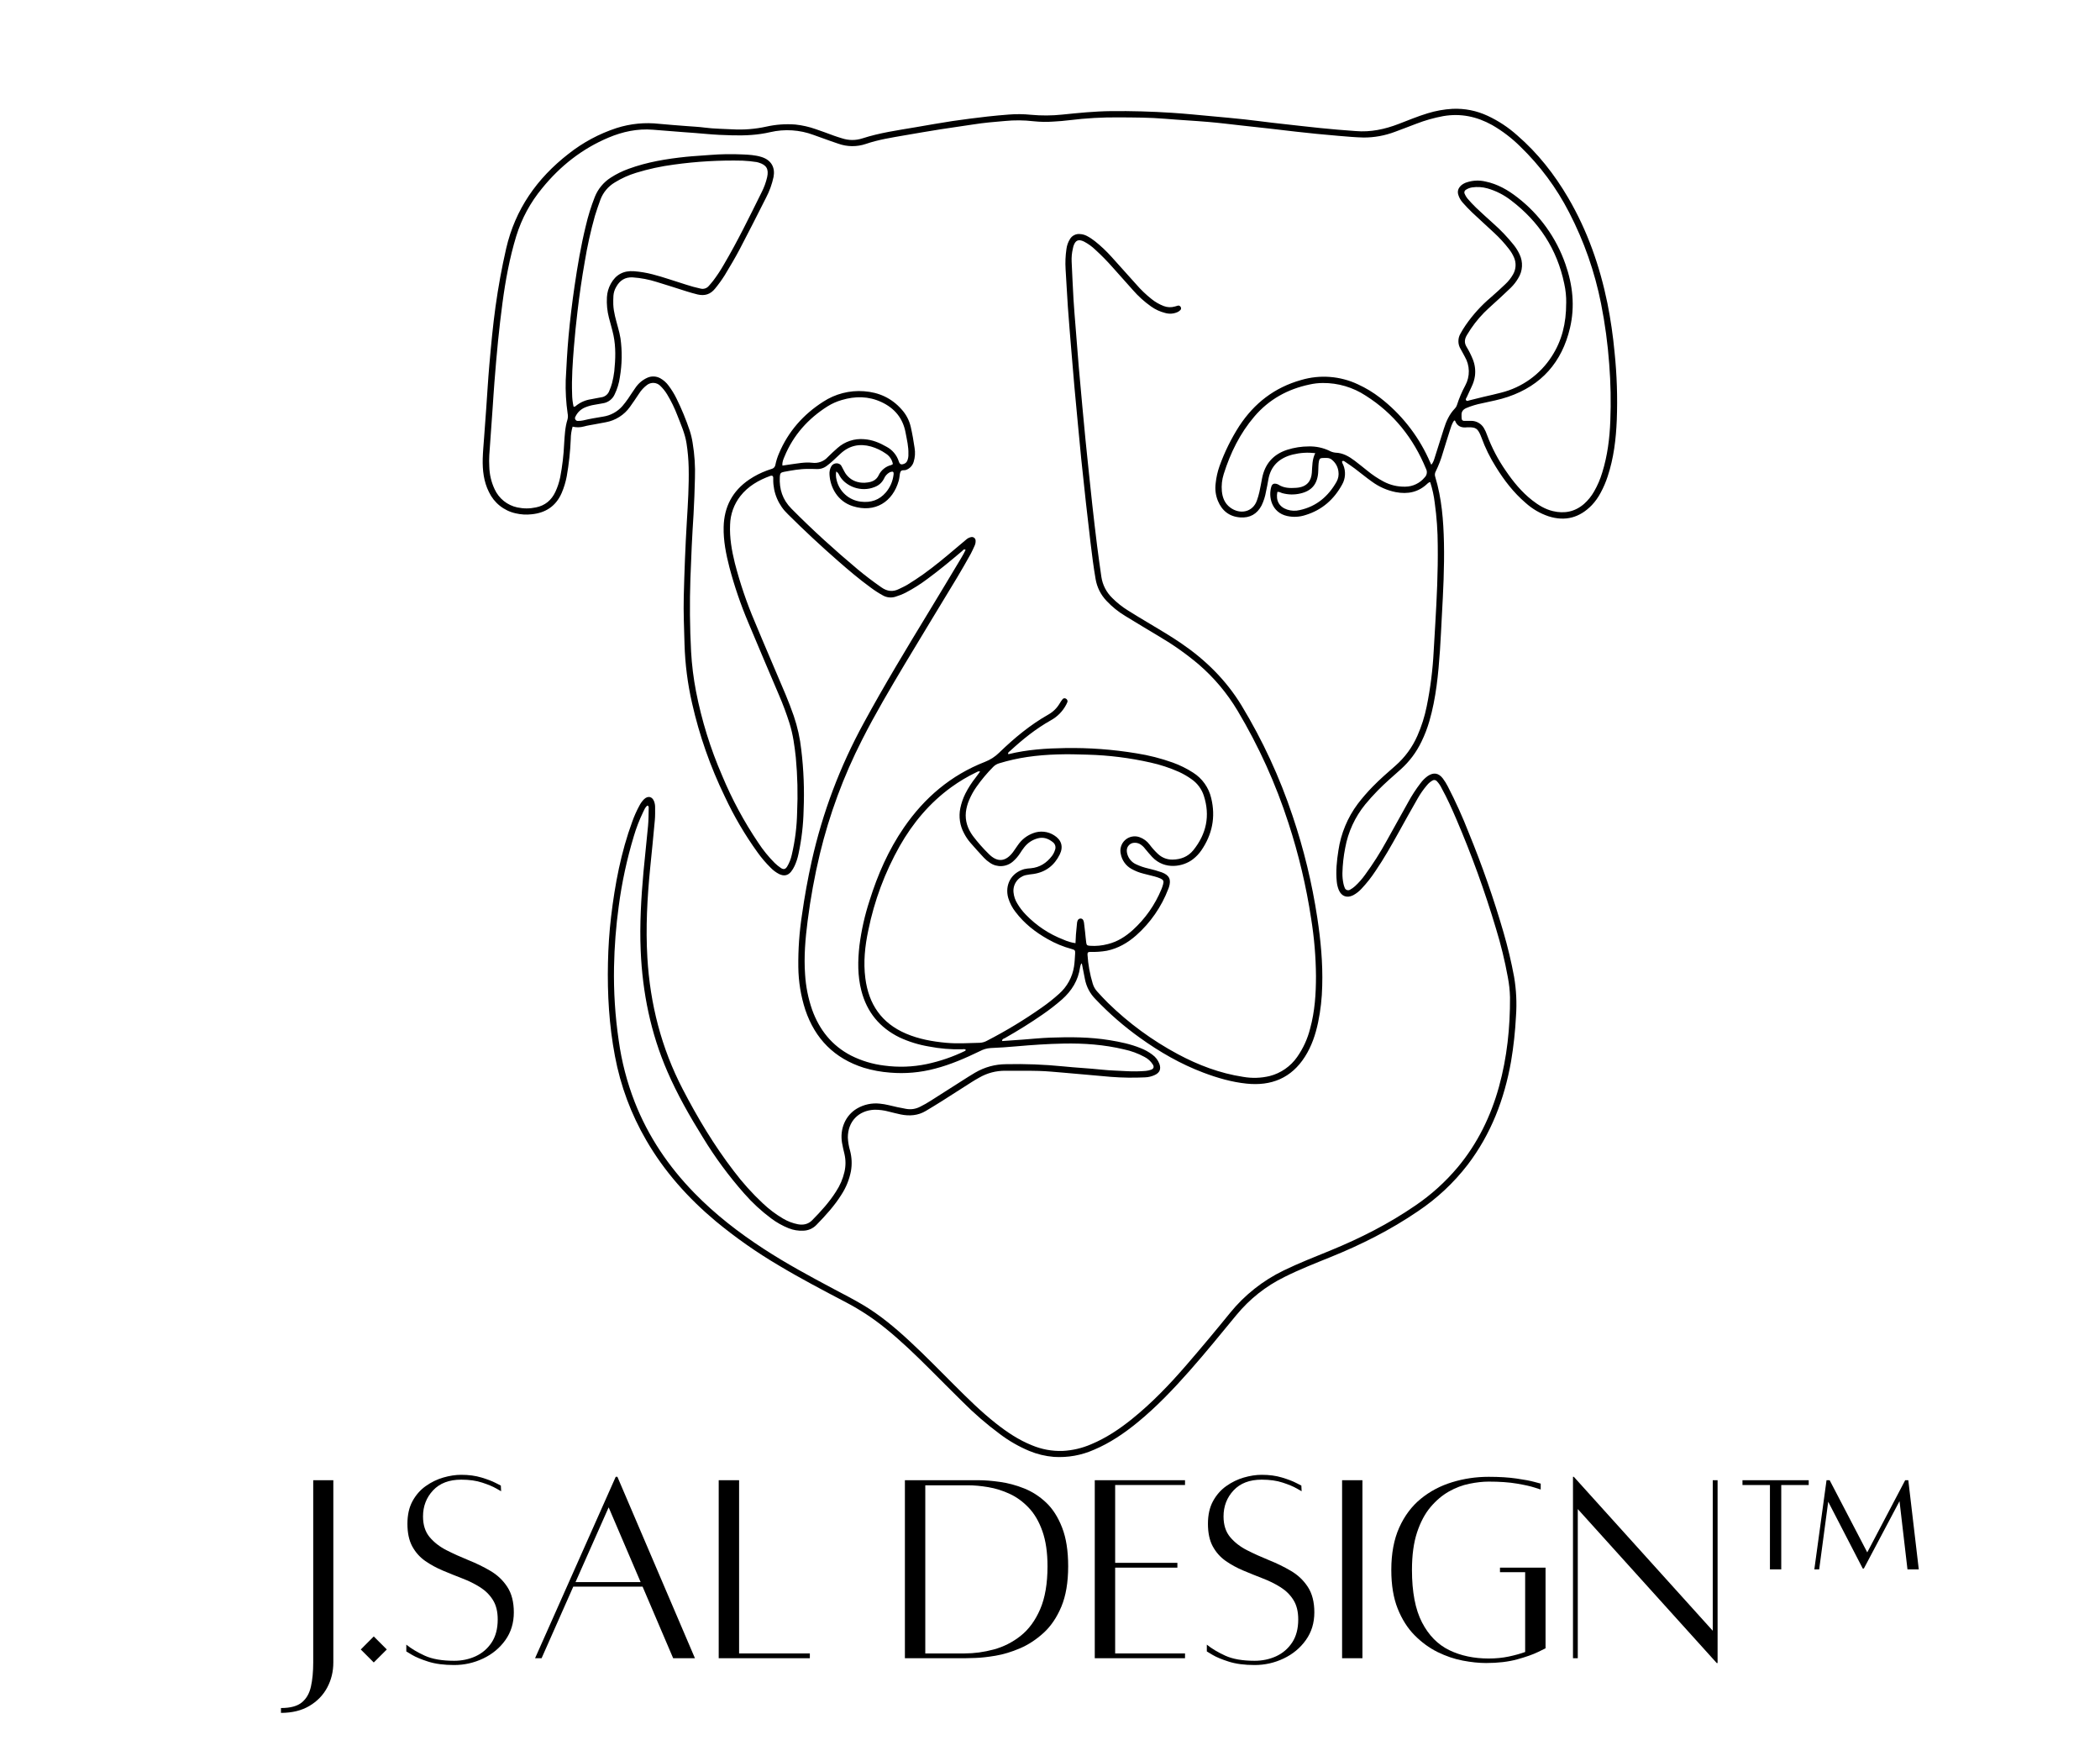 <svg xmlns="http://www.w3.org/2000/svg" xmlns:xlink="http://www.w3.org/1999/xlink" width="940" zoomAndPan="magnify" viewBox="0 0 705 591" height="788" preserveAspectRatio="xMidYMid meet" version="1.0"><defs><g/><clipPath id="3a93e15c65"><path d="M 162 36.328 L 543 36.328 L 543 489.312 L 162 489.312 Z M 162 36.328 " clip-rule="nonzero"/></clipPath></defs><g clip-path="url(#3a93e15c65)"><path fill="#000000" d="M 488.188 141.137 C 487.418 142.145 487.102 143.383 486.711 144.566 C 485.895 147.055 485.152 149.574 484.367 152.066 C 483.766 154.164 482.984 156.195 482.027 158.16 C 481.676 158.773 481.613 159.414 481.84 160.086 C 484.008 167.258 484.586 174.645 484.754 182.078 C 484.938 190.332 484.504 198.566 484.047 206.805 C 483.836 210.617 483.684 214.445 483.418 218.254 C 482.859 226.262 482.121 234.238 479.875 241.996 C 479.191 244.375 478.309 246.676 477.223 248.902 C 475.52 252.461 473.203 255.562 470.273 258.203 C 467.652 260.547 464.961 262.836 462.504 265.359 C 461.035 266.871 459.621 268.41 458.285 270.047 C 456.582 272.152 455.16 274.434 454.031 276.891 C 452.898 279.352 452.09 281.914 451.605 284.578 C 451.051 287.379 450.738 290.207 450.668 293.062 C 450.648 294.266 450.77 295.457 451.023 296.633 C 451.113 297.074 451.246 297.504 451.418 297.918 C 451.469 298.102 451.562 298.266 451.691 298.406 C 451.82 298.551 451.977 298.656 452.156 298.723 C 452.336 298.793 452.52 298.82 452.711 298.801 C 452.902 298.781 453.082 298.723 453.246 298.621 C 453.836 298.297 454.383 297.91 454.883 297.457 C 456.156 296.289 457.293 294.996 458.297 293.586 C 460.957 289.953 463.367 286.164 465.527 282.215 C 467.957 277.902 470.328 273.562 472.746 269.25 C 473.965 267.008 475.352 264.875 476.91 262.852 C 477.582 261.941 478.379 261.152 479.293 260.484 C 481.25 259.16 482.941 259.402 484.391 261.293 C 485.02 262.137 485.574 263.023 486.051 263.961 C 488.664 269.016 491.008 274.199 493.078 279.504 C 497.57 290.457 501.465 301.625 504.766 312.996 C 506.191 317.891 507.371 322.844 508.301 327.855 C 509.043 332.234 509.254 336.641 508.938 341.074 C 508.68 346.168 508.129 351.23 507.285 356.258 C 505.039 368.914 500.574 380.633 492.715 390.945 C 488 397.047 482.441 402.246 476.039 406.543 C 466.836 412.816 456.953 417.793 446.656 421.945 C 441.457 424.051 436.23 426.098 431.195 428.621 C 424.918 431.715 419.555 435.961 415.102 441.355 C 409.945 447.598 404.855 453.895 399.492 459.965 C 393.98 466.203 388.25 472.234 381.777 477.512 C 377.352 481.121 372.656 484.312 367.367 486.559 C 363.035 488.48 358.508 489.293 353.777 488.996 C 350.926 488.758 348.176 488.094 345.527 486.996 C 342 485.512 338.703 483.621 335.648 481.312 C 331.184 478.004 326.996 474.379 323.082 470.434 C 319.391 466.812 315.754 463.133 312.09 459.48 C 307.309 454.719 302.465 450.027 297.199 445.789 C 293.109 442.48 288.738 439.602 284.082 437.156 C 276.453 433.156 268.824 429.164 261.43 424.734 C 254 420.352 246.953 415.41 240.301 409.914 C 231.031 402.148 223.066 393.262 216.977 382.762 C 211.844 373.938 208.332 364.508 206.445 354.473 C 204.48 344.121 203.871 333.668 204.102 323.145 C 204.211 317.988 204.543 312.832 205.152 307.676 C 206.449 296.793 208.469 286.062 212.273 275.734 C 212.93 273.891 213.727 272.109 214.664 270.391 C 215.078 269.586 215.605 268.863 216.246 268.223 C 217.555 267.012 218.973 267.344 219.59 268.984 C 219.828 269.625 219.941 270.289 219.93 270.973 C 219.93 272.379 219.973 273.824 219.84 275.242 C 219.371 280.613 218.801 285.98 218.27 291.352 C 217.281 301.363 216.738 311.395 217.332 321.441 C 218.242 336.969 222.02 351.75 229.211 365.598 C 234.191 375.191 239.723 384.438 246.32 393.027 C 249.262 396.926 252.516 400.543 256.082 403.883 C 258.152 405.852 260.422 407.562 262.883 409.016 C 264.441 409.938 266.109 410.574 267.887 410.922 C 269.707 411.25 271.344 410.898 272.652 409.57 C 275.602 406.582 278.434 403.477 280.684 399.906 C 282.012 397.887 282.949 395.699 283.496 393.344 C 283.957 391.34 283.957 389.336 283.496 387.332 C 283.199 386.094 282.895 384.855 282.68 383.582 C 281.891 378.895 283.828 374.402 287.633 372.117 C 288.797 371.422 290.047 370.93 291.375 370.641 C 292.703 370.352 294.039 370.285 295.391 370.434 C 297.414 370.621 299.355 371.207 301.332 371.629 C 302.207 371.816 303.094 371.941 303.969 372.145 C 305.727 372.508 307.402 372.266 308.988 371.426 C 310.195 370.828 311.367 370.164 312.496 369.43 C 316.676 366.793 320.836 364.121 325.008 361.461 C 325.766 360.992 326.543 360.523 327.316 360.055 C 330.555 358.16 334.055 357.203 337.809 357.188 C 344.18 357.043 350.543 357.289 356.887 357.922 C 361.207 358.367 365.555 358.566 369.867 359.023 C 372.707 359.324 375.551 359.375 378.391 359.539 C 380.48 359.648 382.57 359.617 384.656 359.445 C 385.25 359.387 385.832 359.254 386.398 359.059 C 387.289 358.766 387.512 358.121 387.035 357.32 C 386.34 356.215 385.41 355.363 384.254 354.766 C 382.066 353.578 379.758 352.727 377.328 352.215 C 370.656 350.617 363.875 350.133 357.035 350.27 C 351.719 350.371 346.41 350.738 341.105 351.207 C 338.27 351.469 335.426 351.645 332.582 351.77 C 331.301 351.855 330.09 352.207 328.957 352.816 C 324.105 355.156 319.164 357.32 313.926 358.68 C 308.957 360.004 303.914 360.449 298.793 360.016 C 295.797 359.793 292.859 359.25 289.984 358.383 C 280.145 355.258 273.645 348.699 270.352 338.941 C 268.844 334.273 268.062 329.488 268.008 324.582 C 267.934 318.727 268.34 312.902 269.227 307.109 C 270.082 301.027 271.176 294.984 272.508 288.988 C 276.152 272.73 281.973 257.293 289.965 242.676 C 296.871 229.965 304.367 217.598 311.883 205.242 C 315.504 199.289 319.086 193.312 322.66 187.344 C 323.23 186.441 323.699 185.504 324.168 184.566 C 323.559 184.148 323.316 184.688 323.043 184.922 C 319.266 188.121 315.461 191.281 311.477 194.215 C 309.145 195.98 306.684 197.543 304.09 198.902 C 302.953 199.477 301.773 199.945 300.551 200.309 C 299.859 200.516 299.16 200.586 298.441 200.508 C 297.727 200.43 297.055 200.219 296.426 199.867 C 294.977 199.074 293.594 198.184 292.273 197.191 C 288.453 194.41 284.852 191.352 281.297 188.242 C 275.539 183.211 269.949 178 264.523 172.605 C 263.734 171.855 263.027 171.035 262.406 170.141 C 261.789 169.246 261.266 168.301 260.84 167.297 C 260.414 166.293 260.098 165.262 259.887 164.191 C 259.676 163.125 259.574 162.047 259.586 160.957 C 259.586 160.734 259.586 160.488 259.586 160.281 C 259.547 159.812 259.301 159.594 258.867 159.68 C 258.793 159.684 258.719 159.699 258.648 159.715 C 254.707 161.145 251.152 163.172 248.531 166.527 C 247.465 167.898 246.637 169.402 246.051 171.039 C 245.465 172.672 245.148 174.359 245.102 176.098 C 244.902 180.488 245.652 184.766 246.695 188.992 C 248.438 195.75 250.68 202.34 253.418 208.758 C 256.801 216.922 260.332 225.023 263.754 233.168 C 264.742 235.512 265.629 237.906 266.48 240.305 C 267.742 244.004 268.582 247.797 269.004 251.684 C 269.809 258.395 270.07 265.129 269.785 271.887 C 269.68 276.844 269.109 281.75 268.07 286.602 C 267.785 288.004 267.344 289.352 266.75 290.652 C 266.434 291.336 266.047 291.973 265.586 292.566 C 264.496 293.906 263.184 294.137 261.578 293.379 C 260.504 292.824 259.547 292.113 258.711 291.242 C 257.102 289.66 255.645 287.949 254.332 286.117 C 250.07 280.203 246.398 273.945 243.316 267.34 C 238.457 257.324 234.797 246.887 232.336 236.027 C 230.844 229.508 230 222.902 229.801 216.215 C 229.668 210.895 229.41 205.574 229.547 200.25 C 229.762 191.855 230.074 183.469 230.578 175.086 C 230.945 169.023 231.332 162.961 231.195 156.879 C 231.133 154.18 230.895 151.496 230.48 148.828 C 229.973 145.547 228.605 142.516 227.414 139.453 C 226.48 136.996 225.332 134.641 223.977 132.391 C 223.312 131.293 222.516 130.305 221.586 129.422 C 221.297 129.152 220.969 128.941 220.605 128.785 C 220.238 128.629 219.859 128.543 219.465 128.52 C 219.066 128.5 218.68 128.543 218.301 128.66 C 217.922 128.773 217.57 128.945 217.254 129.184 C 216.168 129.996 215.258 130.973 214.531 132.117 C 213.516 133.602 212.555 135.125 211.484 136.57 C 210.516 137.93 209.328 139.055 207.918 139.945 C 206.508 140.836 204.984 141.43 203.344 141.727 C 202.09 141.961 200.84 142.195 199.594 142.426 C 198.418 142.648 197.223 142.812 196.074 143.137 C 194.801 143.488 193.52 143.512 192.234 143.203 C 191.828 144.566 191.621 145.957 191.613 147.379 C 191.441 151.578 190.992 155.742 190.262 159.879 C 189.898 161.801 189.336 163.66 188.566 165.457 C 186.645 169.879 183.188 172.152 178.492 172.613 C 176.688 172.82 174.902 172.715 173.137 172.301 C 172.164 172.09 171.227 171.77 170.324 171.34 C 169.426 170.91 168.586 170.387 167.805 169.766 C 167.027 169.145 166.328 168.445 165.707 167.664 C 165.09 166.883 164.566 166.039 164.141 165.141 C 162.387 161.648 161.965 157.836 162.055 153.984 C 162.121 151.59 162.352 149.191 162.523 146.801 C 162.75 143.586 162.992 140.371 163.227 137.156 C 163.578 132.227 163.855 127.285 164.289 122.355 C 164.863 115.863 165.461 109.371 166.355 102.91 C 167.266 96.379 168.438 89.906 169.914 83.473 C 172.953 70.246 180.262 59.875 190.844 51.645 C 195.711 47.805 201.094 44.914 206.984 42.977 C 211.688 41.488 216.496 41.02 221.398 41.57 C 224.379 41.867 227.367 42.062 230.359 42.305 C 232.449 42.477 234.547 42.559 236.621 42.832 C 239.684 43.238 242.754 43.23 245.82 43.406 C 249.656 43.629 253.453 43.332 257.211 42.512 C 260.453 41.781 263.734 41.547 267.051 41.801 C 269.363 42.051 271.617 42.562 273.816 43.332 C 275.875 44 277.891 44.809 279.934 45.535 C 280.848 45.863 281.773 46.152 282.703 46.434 C 284.988 47.172 287.273 47.172 289.559 46.434 C 295.344 44.562 301.352 43.73 307.32 42.715 C 311.453 42.016 315.57 41.258 319.711 40.637 C 323.633 40.051 327.574 39.578 331.516 39.113 C 333.895 38.832 336.285 38.645 338.668 38.449 C 341.141 38.25 343.609 38.273 346.078 38.523 C 349.594 38.852 353.109 38.832 356.625 38.461 C 362.043 37.906 367.484 37.355 372.965 37.297 C 379.789 37.219 386.605 37.422 393.406 37.859 C 397.965 38.152 402.512 38.621 407.062 39.035 C 410.641 39.359 414.219 39.688 417.793 40.07 C 420.922 40.406 424.035 40.84 427.164 41.203 C 430.359 41.578 433.562 41.93 436.762 42.281 C 438.922 42.523 441.078 42.75 443.234 42.977 C 445.176 43.172 447.113 43.355 449.051 43.52 C 451.066 43.695 453.086 43.824 455.098 43.988 C 460.137 44.426 464.938 43.379 469.59 41.586 C 472.785 40.359 475.973 39.031 479.254 38.035 C 481.988 37.191 484.781 36.688 487.641 36.527 C 491.758 36.355 495.684 37.137 499.422 38.871 C 503.047 40.562 506.352 42.738 509.332 45.406 C 516.266 51.398 521.848 58.527 526.457 66.383 C 532.918 77.418 537.082 89.32 539.641 101.809 C 540.723 107.25 541.52 112.734 542.035 118.258 C 542.816 125.801 543.062 133.363 542.777 140.945 C 542.516 147.395 541.754 153.785 539.699 159.961 C 539.09 161.816 538.324 163.602 537.398 165.32 C 536.594 166.863 535.598 168.27 534.41 169.539 C 530.328 173.758 525.508 175.09 519.855 173.289 C 516.977 172.316 514.41 170.812 512.152 168.777 C 508.129 165.328 504.938 161.18 502.172 156.688 C 500.203 153.574 498.59 150.285 497.332 146.82 C 497.234 146.539 497.113 146.262 496.996 145.988 C 496.059 143.852 495.395 143.398 493.07 143.418 C 492.914 143.406 492.758 143.406 492.602 143.418 C 490.688 143.672 489.207 143.137 488.473 141.203 C 488.461 141.18 488.336 141.172 488.188 141.137 Z M 480.504 155.984 C 481.266 155.129 481.441 154.227 481.723 153.383 C 482.734 150.258 483.727 147.117 484.707 143.961 C 485.492 141.426 486.551 139.059 488.422 137.113 C 488.742 136.789 488.969 136.414 489.109 135.98 C 489.84 133.688 490.777 131.484 491.922 129.371 C 492.324 128.625 492.625 127.84 492.824 127.016 C 493.027 126.191 493.117 125.359 493.102 124.512 C 493.086 123.664 492.965 122.832 492.734 122.016 C 492.504 121.199 492.172 120.426 491.742 119.695 C 491.273 118.84 490.84 117.973 490.34 117.125 C 489.859 116.332 489.613 115.477 489.609 114.551 C 489.602 113.625 489.832 112.766 490.301 111.969 C 490.828 110.977 491.449 110.031 492.07 109.098 C 494.473 105.629 497.281 102.531 500.504 99.809 C 502.145 98.402 503.738 96.906 505.32 95.418 C 506.375 94.441 507.258 93.328 507.965 92.078 C 508.457 91.219 508.734 90.297 508.793 89.305 C 508.848 88.316 508.68 87.367 508.289 86.453 C 507.844 85.414 507.27 84.453 506.566 83.566 C 505.055 81.605 503.387 79.785 501.559 78.105 C 499.098 75.801 496.582 73.551 494.133 71.234 C 493.047 70.203 492.035 69.094 491.031 67.984 C 490.379 67.242 489.898 66.402 489.598 65.461 C 489.156 64.145 489.598 63.117 490.535 62.227 C 491.117 61.738 491.77 61.387 492.496 61.172 C 494.547 60.52 496.617 60.438 498.711 60.93 C 502.758 61.766 506.258 63.781 509.488 66.305 C 513.184 69.172 516.398 72.508 519.129 76.309 C 521.859 80.109 523.992 84.219 525.531 88.641 C 527.988 95.621 528.781 102.824 527.062 110.102 C 524.363 121.562 517.504 129.363 506.281 133.191 C 503.441 134.16 500.5 134.703 497.582 135.352 C 495.738 135.707 493.953 136.246 492.223 136.973 C 491.129 137.469 490.578 138.211 490.66 139.414 C 490.66 139.789 490.66 140.164 490.707 140.535 C 490.715 140.734 490.789 140.902 490.926 141.043 C 491.066 141.18 491.238 141.254 491.434 141.258 C 492.258 141.297 493.082 141.258 493.906 141.258 C 494.793 141.258 495.617 141.477 496.379 141.918 C 497.145 142.359 497.75 142.965 498.191 143.727 C 498.605 144.441 498.945 145.188 499.211 145.969 C 500.812 150.273 502.93 154.312 505.555 158.078 C 508.059 161.746 510.859 165.164 514.383 167.922 C 516.465 169.551 518.688 170.914 521.293 171.543 C 525.184 172.48 528.715 171.789 531.789 169.133 C 533.145 167.926 534.27 166.531 535.164 164.953 C 536.328 162.934 537.242 160.805 537.906 158.57 C 539.652 152.949 540.383 147.152 540.605 141.301 C 540.859 134.926 540.738 128.559 540.238 122.199 C 539.742 115.391 538.832 108.641 537.504 101.945 C 535.379 91.223 531.805 81.008 526.781 71.301 C 522.527 63.027 517.059 55.656 510.383 49.184 C 507.547 46.375 504.402 43.973 500.945 41.977 C 495.793 39.117 490.387 37.965 484.508 38.973 C 481.414 39.547 478.398 40.402 475.461 41.539 C 473.082 42.422 470.719 43.379 468.328 44.238 C 464.93 45.523 461.414 46.164 457.785 46.16 C 455.016 46.102 452.25 45.832 449.488 45.609 C 447.023 45.406 444.582 45.176 442.105 44.938 C 439.797 44.711 437.492 44.469 435.184 44.203 C 432.137 43.859 429.09 43.488 426.043 43.141 C 422.84 42.781 419.641 42.434 416.441 42.082 C 412.871 41.688 409.305 41.234 405.727 40.934 C 400.875 40.516 396.008 40.281 391.168 39.867 C 386.016 39.43 380.836 39.434 375.668 39.398 C 370.117 39.348 364.586 39.66 359.074 40.336 C 357.293 40.562 355.492 40.707 353.703 40.805 C 351.453 40.973 349.211 40.934 346.965 40.695 C 343.754 40.32 340.539 40.297 337.32 40.613 C 333.816 40.906 330.293 41.203 326.828 41.754 C 323.133 42.336 319.426 42.82 315.73 43.406 C 311.742 44.039 307.766 44.715 303.777 45.41 C 299.359 46.176 294.922 46.855 290.66 48.316 C 289.152 48.824 287.605 49.066 286.016 49.051 C 284.426 49.035 282.883 48.754 281.387 48.215 C 280.535 47.934 279.684 47.641 278.836 47.34 C 276.941 46.664 275.039 45.977 273.141 45.297 C 270.809 44.426 268.402 43.914 265.922 43.754 C 263.438 43.594 260.988 43.797 258.562 44.359 C 254.379 45.34 250.129 45.531 245.844 45.422 C 242.918 45.352 240.004 45.223 237.09 44.953 C 234.484 44.695 231.867 44.539 229.254 44.336 C 225.895 44.07 222.535 43.812 219.176 43.539 C 213.984 43.125 209.059 44.18 204.293 46.184 C 195.391 49.934 188.062 55.727 182.004 63.18 C 178.039 67.973 175.137 73.34 173.301 79.285 C 171.07 86.609 169.691 94.125 168.684 101.703 C 168.121 105.934 167.629 110.176 167.199 114.43 C 166.73 119.051 166.359 123.68 165.984 128.312 C 165.754 131.152 165.594 133.996 165.391 136.836 C 165.016 142.145 164.617 147.453 164.262 152.773 C 164.188 154.047 164.188 155.32 164.262 156.594 C 164.328 159.254 164.922 161.785 166.047 164.195 C 166.398 164.969 166.836 165.688 167.359 166.355 C 167.879 167.027 168.469 167.625 169.129 168.156 C 169.793 168.688 170.504 169.137 171.27 169.5 C 172.035 169.863 172.832 170.137 173.66 170.312 C 175.742 170.758 177.824 170.758 179.906 170.312 C 182.992 169.699 185.148 167.883 186.465 165.055 C 187.191 163.484 187.727 161.852 188.074 160.156 C 188.781 156.465 189.223 152.746 189.391 148.992 C 189.574 146.227 189.676 143.445 190.523 140.773 C 190.688 140.113 190.699 139.449 190.562 138.781 C 190.023 135.062 189.812 131.328 189.922 127.57 C 190.168 122.707 190.426 117.836 190.859 112.984 C 191.375 107.312 192.066 101.66 192.887 96.027 C 193.875 89.277 195.012 82.559 196.633 75.926 C 197.406 72.57 198.426 69.289 199.688 66.086 C 200.219 64.754 200.941 63.535 201.855 62.434 C 202.77 61.328 203.832 60.391 205.039 59.621 C 206.934 58.398 208.941 57.41 211.062 56.652 C 217.297 54.367 223.781 53.312 230.34 52.629 C 233.02 52.352 235.719 52.242 238.406 52.008 C 241.996 51.723 245.59 51.664 249.184 51.832 C 251.348 51.918 253.531 52.035 255.625 52.684 C 259.078 53.754 260.277 56.387 259.684 59.422 C 259.164 61.852 258.324 64.168 257.168 66.367 C 254.234 72.184 251.293 78 248.266 83.766 C 246.734 86.68 245.02 89.5 243.332 92.332 C 242.336 93.918 241.242 95.434 240.051 96.879 C 238.473 98.84 236.551 99.371 234.211 98.84 C 232.902 98.527 231.613 98.141 230.328 97.742 C 227.051 96.719 223.77 95.621 220.492 94.645 C 217.84 93.801 215.129 93.285 212.352 93.098 C 209.832 92.977 208.055 94.137 206.871 96.293 C 206.328 97.211 206.016 98.203 205.934 99.27 C 205.891 100.246 205.848 101.219 205.887 102.191 C 205.996 104.832 206.785 107.344 207.461 109.875 C 207.812 111.102 208.098 112.34 208.312 113.594 C 208.906 117.934 208.836 122.262 208.102 126.582 C 207.824 128.598 207.242 130.523 206.355 132.355 C 205.996 133.16 205.469 133.832 204.766 134.363 C 204.066 134.898 203.281 135.23 202.41 135.359 C 201.523 135.5 200.645 135.664 199.758 135.828 C 198.566 136.004 197.418 136.324 196.309 136.789 C 194.883 137.43 193.832 138.461 193.164 139.875 C 192.98 140.191 192.984 140.508 193.172 140.824 C 193.359 141.141 193.637 141.293 194.004 141.281 C 194.605 141.293 195.203 141.234 195.789 141.109 C 197.973 140.578 200.184 140.211 202.402 139.848 C 203.672 139.664 204.871 139.266 206 138.652 C 207.125 138.039 208.113 137.25 208.961 136.285 C 209.641 135.488 210.281 134.656 210.875 133.789 C 211.691 132.625 212.422 131.395 213.262 130.246 C 214.285 128.711 215.633 127.559 217.309 126.789 C 218.004 126.477 218.734 126.336 219.496 126.363 C 220.258 126.395 220.973 126.59 221.645 126.953 C 222.773 127.586 223.719 128.426 224.477 129.473 C 225.477 130.797 226.344 132.203 227.074 133.691 C 228.805 137.184 230.289 140.777 231.531 144.473 C 231.973 145.828 232.305 147.207 232.523 148.617 C 233.18 152.551 233.438 156.508 233.301 160.492 C 233.191 164.539 233.074 168.59 232.832 172.629 C 232.363 179.809 232.027 187 231.781 194.191 C 231.504 202.359 231.578 210.527 232.008 218.699 C 232.258 223.195 232.812 227.652 233.664 232.07 C 235.562 241.812 238.484 251.234 242.434 260.336 C 245.723 268.246 249.766 275.754 254.559 282.859 C 256.164 285.312 258.004 287.578 260.078 289.656 C 260.723 290.285 261.418 290.848 262.168 291.348 C 263.066 291.934 263.676 291.766 264.246 290.879 C 264.984 289.648 265.508 288.328 265.809 286.926 C 266.91 282.242 267.508 277.492 267.605 272.676 C 267.883 266.527 267.738 260.387 267.168 254.258 C 266.75 250.379 266.23 246.527 265.055 242.781 C 264.035 239.566 262.859 236.41 261.523 233.312 C 258.09 225.172 254.57 217.07 251.188 208.902 C 248.648 202.891 246.543 196.73 244.875 190.422 C 243.734 185.988 242.84 181.516 242.938 176.891 C 243.09 170.125 245.895 164.77 251.535 160.953 C 253.414 159.691 255.414 158.676 257.539 157.898 C 258.031 157.719 258.523 157.539 259.027 157.398 C 259.367 157.324 259.656 157.156 259.891 156.898 C 260.125 156.641 260.266 156.34 260.312 155.996 C 260.586 154.668 260.996 153.387 261.535 152.145 C 264.645 144.805 269.688 139.098 276.363 134.836 C 278.387 133.516 280.57 132.551 282.914 131.949 C 285.258 131.348 287.633 131.137 290.043 131.316 C 295.047 131.676 299.305 133.602 302.652 137.387 C 304.199 139.086 305.238 141.055 305.758 143.297 C 306.289 145.641 306.695 147.984 307.043 150.363 C 307.305 151.953 307.199 153.516 306.719 155.051 C 306.531 155.672 306.211 156.215 305.766 156.688 C 305.316 157.156 304.789 157.5 304.18 157.719 C 303.566 157.957 302.691 157.617 302.34 158.297 C 302.043 158.863 302.059 159.598 301.938 160.258 C 301.867 160.629 301.824 161.004 301.719 161.359 C 299.719 168.391 293.832 172.281 286.258 169.883 C 281.195 168.273 278.719 163.605 278.477 159.305 C 278.398 158.305 278.605 157.367 279.094 156.492 C 279.82 155.234 281.793 155.168 282.477 156.387 C 282.805 156.973 283.109 157.574 283.414 158.172 C 283.863 159.055 284.469 159.809 285.238 160.434 C 286.004 161.059 286.863 161.5 287.82 161.758 C 288.922 162.055 290.035 162.117 291.164 161.945 C 292.805 161.766 294.191 161.125 294.969 159.551 C 295.371 158.684 295.941 157.949 296.684 157.344 C 297.422 156.738 298.258 156.32 299.188 156.098 C 299.387 156.012 299.578 155.902 299.754 155.77 C 299.625 155.055 299.359 154.391 298.957 153.785 C 298.559 153.18 298.051 152.68 297.441 152.281 C 295.895 151.195 294.215 150.391 292.398 149.867 C 288.574 148.801 285.133 149.535 282.184 152.258 C 281.301 153.074 280.445 153.914 279.555 154.715 C 278.941 155.262 278.312 155.797 277.652 156.293 C 276.605 157.121 275.422 157.496 274.09 157.43 C 273.121 157.383 272.148 157.391 271.172 157.387 C 268.461 157.387 265.809 157.887 263.16 158.379 C 262.074 158.582 261.852 158.91 261.793 160.086 C 261.578 164.172 262.707 167.707 265.668 170.703 C 272.742 177.855 280.191 184.602 287.879 191.047 C 290.473 193.211 293.16 195.234 295.93 197.168 C 297.855 198.512 299.754 198.73 301.824 197.688 C 302.762 197.219 303.73 196.805 304.633 196.258 C 306.414 195.152 308.18 194.016 309.887 192.797 C 313.73 190.051 317.359 187.027 320.957 183.973 C 322.047 183.035 323.125 182.125 324.238 181.215 C 324.738 180.734 325.324 180.422 326.004 180.277 C 326.191 180.234 326.375 180.234 326.562 180.277 C 326.746 180.32 326.914 180.402 327.062 180.52 C 327.211 180.641 327.328 180.785 327.406 180.957 C 327.488 181.129 327.531 181.312 327.527 181.5 C 327.551 182.113 327.426 182.695 327.156 183.246 C 326.73 184.117 326.375 185.031 325.902 185.879 C 324.398 188.555 322.898 191.238 321.316 193.848 C 315.508 203.477 309.625 213.066 303.867 222.703 C 298.84 231.141 293.832 239.578 289.398 248.336 C 283.184 260.535 278.465 273.289 275.242 286.598 C 273.465 294.035 272.094 301.547 271.125 309.129 C 270.363 315.094 269.848 321.051 270.281 327.062 C 270.527 331.125 271.316 335.082 272.648 338.926 C 275.078 345.676 279.277 350.965 285.719 354.301 C 289.227 356.059 292.93 357.176 296.824 357.652 C 301.621 358.301 306.391 358.133 311.129 357.148 C 315.605 356.191 319.906 354.715 324.027 352.715 C 324.125 352.668 324.168 352.5 324.238 352.379 C 323.879 352.004 323.41 352.172 323.008 352.188 C 319.246 352.281 315.523 351.969 311.832 351.25 C 308.406 350.676 305.117 349.66 301.969 348.199 C 295.305 344.918 291.039 339.734 289.18 332.551 C 287.879 327.535 287.945 322.457 288.527 317.363 C 289.184 312.223 290.316 307.188 291.93 302.262 C 294.648 293.562 298.277 285.297 303.465 277.758 C 310.352 267.742 319.238 260.18 330.637 255.727 C 332.461 255.02 334.07 253.98 335.465 252.605 C 340.492 247.75 345.836 243.293 351.945 239.84 C 353.551 238.93 354.82 237.68 355.758 236.09 C 356.055 235.57 356.395 235.078 356.777 234.617 C 356.914 234.477 357.078 234.395 357.273 234.371 C 357.465 234.344 357.648 234.383 357.812 234.484 C 358.023 234.582 358.18 234.738 358.281 234.945 C 358.387 235.152 358.41 235.371 358.363 235.598 C 358.258 235.879 358.137 236.148 357.992 236.414 C 356.781 238.742 355.027 240.535 352.73 241.797 C 347.73 244.609 343.305 248.172 339.109 252.043 C 338.812 252.316 338.336 252.512 338.438 253.066 C 338.52 253.066 338.598 253.133 338.664 253.113 C 344.887 251.586 351.234 251.176 357.602 251.082 C 365.637 250.949 373.617 251.543 381.543 252.855 C 385.695 253.504 389.746 254.539 393.703 255.953 C 396.109 256.816 398.391 257.945 400.539 259.332 C 402.082 260.305 403.379 261.535 404.434 263.023 C 405.488 264.512 406.219 266.145 406.629 267.918 C 408.16 274.27 406.961 280.105 403.285 285.453 C 402.508 286.57 401.582 287.547 400.508 288.379 C 397.297 290.906 391.012 292.129 386.793 287.629 C 385.973 286.758 385.219 285.824 384.449 284.914 C 383.957 284.242 383.352 283.695 382.633 283.27 C 381.484 282.684 380.086 282.742 379.25 283.453 C 378.273 284.281 378.121 285.328 378.414 286.52 C 378.609 287.297 378.957 287.992 379.465 288.613 C 379.973 289.234 380.586 289.715 381.309 290.059 C 382.66 290.699 384.066 291.184 385.527 291.512 C 387.059 291.859 388.566 292.289 390.047 292.805 C 392.586 293.773 393.227 295.215 392.438 297.758 C 392.367 297.969 392.289 298.18 392.203 298.391 C 391.059 301.383 389.578 304.191 387.754 306.824 C 385.934 309.457 383.824 311.836 381.426 313.957 C 378.578 316.469 375.359 318.332 371.59 319.113 C 369.738 319.434 367.871 319.562 365.992 319.508 C 365.262 319.508 365.059 319.727 365.09 320.445 C 365.301 323.746 365.883 326.98 366.844 330.148 C 367.148 331.168 367.664 332.07 368.387 332.855 C 369.562 334.117 370.703 335.414 371.941 336.605 C 378.953 343.449 386.777 349.188 395.414 353.82 C 402.32 357.516 409.57 360.262 417.352 361.445 C 420.336 361.961 423.305 361.871 426.25 361.168 C 428.121 360.688 429.848 359.895 431.434 358.797 C 433.02 357.695 434.367 356.355 435.473 354.773 C 437.516 351.855 438.969 348.672 439.836 345.215 C 441.414 339.457 441.793 333.562 441.793 327.625 C 441.742 321.168 441.203 314.75 440.176 308.375 C 438.523 297.465 435.984 286.766 432.562 276.277 C 428.285 263.043 422.582 250.457 415.457 238.516 C 411.922 232.617 407.551 227.422 402.34 222.938 C 398.199 219.457 393.797 216.348 389.133 213.609 C 385.355 211.328 381.543 209.086 377.785 206.762 C 375.453 205.363 373.352 203.676 371.488 201.691 C 369.531 199.617 368.301 197.176 367.809 194.367 C 367.109 190.305 366.59 186.223 366.102 182.129 C 365.574 177.664 365.059 173.199 364.559 168.73 C 364.016 163.812 363.492 158.895 362.98 153.98 C 362.594 150.176 362.242 146.371 361.887 142.566 C 361.48 138.312 361.07 134.062 360.691 129.809 C 360.328 125.777 359.996 121.738 359.668 117.711 C 359.266 112.777 358.84 107.867 358.492 102.918 C 358.191 98.727 358.023 94.535 357.734 90.344 C 357.594 88.09 357.688 85.848 358.016 83.613 C 358.164 82.406 358.555 81.289 359.195 80.254 C 359.551 79.656 360.039 79.203 360.664 78.898 C 361.289 78.59 361.945 78.48 362.633 78.566 C 363.391 78.617 364.109 78.809 364.789 79.145 C 365.789 79.66 366.723 80.27 367.602 80.973 C 369.598 82.562 371.449 84.312 373.156 86.211 C 375.93 89.258 378.676 92.336 381.418 95.41 C 382.992 97.234 384.723 98.891 386.609 100.387 C 387.848 101.379 389.203 102.16 390.688 102.73 C 391.918 103.191 393.168 103.238 394.434 102.875 C 394.781 102.754 395.137 102.652 395.496 102.57 C 395.691 102.547 395.871 102.586 396.039 102.684 C 396.203 102.781 396.324 102.922 396.402 103.098 C 396.496 103.27 396.523 103.453 396.488 103.645 C 396.453 103.836 396.359 103.996 396.211 104.121 C 395.945 104.383 395.645 104.598 395.305 104.758 C 393.945 105.352 392.555 105.441 391.129 105.035 C 389.434 104.605 387.871 103.887 386.445 102.875 C 384.168 101.27 382.117 99.414 380.289 97.309 C 378.031 94.805 375.797 92.277 373.551 89.758 C 371.719 87.672 369.777 85.695 367.723 83.824 C 366.582 82.727 365.309 81.809 363.902 81.074 C 362.031 80.176 361.004 80.637 360.355 82.664 C 360.266 82.945 360.223 83.242 360.156 83.535 C 359.832 84.934 359.703 86.348 359.766 87.781 C 359.961 92.051 360.152 96.316 360.398 100.582 C 360.574 103.578 360.84 106.562 361.074 109.555 C 361.43 114.109 361.781 118.672 362.164 123.223 C 362.539 127.629 362.953 132.027 363.359 136.434 C 363.703 140.164 364.059 143.895 364.418 147.621 C 364.789 151.371 365.184 155.082 365.57 158.805 C 365.934 162.309 366.289 165.836 366.684 169.309 C 367.203 173.926 367.73 178.543 368.309 183.152 C 368.742 186.648 369.246 190.133 369.746 193.617 C 369.949 194.965 370.359 196.242 370.98 197.453 C 371.602 198.664 372.402 199.742 373.379 200.691 C 374.969 202.293 376.727 203.691 378.645 204.883 C 381.051 206.395 383.492 207.863 385.934 209.316 C 389.539 211.461 393.148 213.594 396.617 215.969 C 404.762 221.535 411.652 228.324 416.801 236.793 C 423.891 248.496 429.598 260.84 433.93 273.82 C 437.703 284.988 440.473 296.402 442.238 308.055 C 443.383 315.633 444.113 323.223 443.887 330.898 C 443.805 335.027 443.344 339.117 442.504 343.164 C 441.648 347.219 440.344 351.133 438.109 354.641 C 433.52 361.883 426.773 364.574 418.484 363.711 C 413.48 363.191 408.645 361.789 403.961 360.016 C 396.34 357.137 389.344 353.113 382.754 348.379 C 377.371 344.535 372.398 340.215 367.836 335.426 C 365.93 333.516 364.723 331.238 364.215 328.59 C 363.891 326.832 363.523 325.086 363.184 323.348 C 363.086 323.441 362.93 323.52 362.887 323.641 C 362.75 323.992 362.652 324.352 362.586 324.719 C 361.969 329.086 359.777 332.562 356.543 335.449 C 354.457 337.27 352.27 338.965 349.984 340.535 C 345.926 343.348 341.719 345.953 337.418 348.398 C 337.023 348.625 336.379 348.68 336.426 349.422 C 338.684 349.258 340.918 349.102 343.156 348.953 C 346.293 348.723 349.426 348.391 352.566 348.277 C 359.238 348.035 365.906 348.047 372.52 349.129 C 376.066 349.711 379.578 350.438 382.922 351.801 C 384.328 352.348 385.633 353.07 386.84 353.977 C 387.969 354.785 388.773 355.844 389.25 357.148 C 389.832 358.859 389.32 360.055 387.668 360.824 C 386.637 361.305 385.551 361.566 384.41 361.609 C 380.59 361.793 376.77 361.738 372.957 361.445 C 370.496 361.219 368.031 361.008 365.57 360.789 C 362.664 360.535 359.754 360.258 356.844 360.023 C 354.152 359.805 351.469 359.527 348.773 359.453 C 345.027 359.348 341.277 359.414 337.531 359.391 C 334.387 359.367 331.453 360.141 328.727 361.703 C 327.879 362.172 327.035 362.668 326.215 363.191 C 322.867 365.32 319.531 367.477 316.176 369.598 C 314.402 370.719 312.609 371.801 310.809 372.879 C 308.156 374.465 305.297 374.656 302.34 374.051 C 301.023 373.785 299.723 373.418 298.414 373.113 C 296.816 372.672 295.191 372.461 293.535 372.477 C 288.184 372.727 284.633 376.457 284.633 381.797 C 284.703 383.297 284.949 384.773 285.375 386.215 C 285.977 388.492 286.074 390.793 285.668 393.113 C 285.109 395.941 284.047 398.562 282.48 400.98 C 280.141 404.73 277.133 408.012 274.047 411.176 C 273.465 411.77 272.785 412.23 272.02 412.562 C 271.254 412.891 270.453 413.062 269.617 413.078 C 267.949 413.148 266.336 412.879 264.781 412.266 C 262.688 411.426 260.738 410.332 258.93 408.984 C 255.609 406.512 252.586 403.723 249.859 400.609 C 244.684 394.754 240.062 388.492 235.996 381.82 C 231.562 374.684 227.406 367.402 224.062 359.68 C 218.438 346.734 215.688 333.148 215.09 319.098 C 214.711 310.246 215.238 301.414 216.027 292.598 C 216.496 287.441 217.094 282.309 217.562 277.164 C 217.742 275.227 217.73 273.27 217.773 271.324 C 217.773 270.996 217.875 270.555 217.344 270.387 C 216.586 270.926 216.293 271.793 215.902 272.578 C 214.637 275.203 213.594 277.91 212.77 280.703 C 210.453 288.391 208.766 296.215 207.715 304.176 C 206.789 310.941 206.262 317.738 206.137 324.566 C 205.984 332.824 206.508 341.043 207.711 349.219 C 208.691 356.301 210.477 363.176 213.066 369.844 C 217.605 381.457 224.453 391.562 233.141 400.461 C 240.137 407.633 248.004 413.719 256.387 419.172 C 263.984 424.121 271.961 428.422 279.957 432.676 C 283.199 434.398 286.469 436.062 289.621 437.934 C 295.453 441.387 300.613 445.73 305.555 450.324 C 310.668 455.062 315.527 460.062 320.465 464.984 C 324.922 469.434 329.402 473.863 334.359 477.766 C 338.074 480.699 341.98 483.316 346.41 485.094 C 349.707 486.473 353.145 487.109 356.719 487 C 360.039 486.832 363.227 486.09 366.285 484.773 C 371.312 482.684 375.781 479.688 380 476.301 C 386.742 470.875 392.703 464.652 398.34 458.117 C 403.289 452.391 408.148 446.586 412.922 440.703 C 415.359 437.695 418.098 434.988 421.133 432.582 C 424.168 430.176 427.426 428.133 430.914 426.445 C 436.035 423.957 441.328 421.887 446.59 419.738 C 456.598 415.645 466.195 410.785 475.121 404.656 C 480.488 401.012 485.254 396.703 489.426 391.73 C 496.051 383.766 500.492 374.676 503.238 364.73 C 505.949 354.887 506.984 344.875 506.93 334.707 C 506.871 332.453 506.629 330.223 506.203 328.012 C 505.199 322.473 503.867 317.016 502.211 311.637 C 498.477 299.141 494.039 286.898 488.898 274.91 C 487.391 271.398 485.836 267.91 483.984 264.562 C 483.566 263.676 483.016 262.875 482.34 262.164 C 482.152 261.965 481.922 261.848 481.652 261.812 C 481.383 261.777 481.129 261.832 480.898 261.977 C 480.172 262.398 479.547 262.934 479.023 263.59 C 477.852 264.961 476.824 266.434 475.934 268.004 C 473.777 271.777 471.648 275.566 469.551 279.371 C 467.113 283.762 464.645 288.133 461.816 292.285 C 460.418 294.422 458.844 296.422 457.09 298.285 C 456.277 299.176 455.34 299.91 454.281 300.48 C 452.223 301.512 450.395 300.879 449.477 298.781 C 449.102 297.879 448.871 296.941 448.777 295.969 C 448.402 292.43 448.777 288.938 449.324 285.445 C 449.738 282.609 450.5 279.867 451.602 277.223 C 452.699 274.574 454.109 272.105 455.824 269.809 C 457.375 267.781 459.043 265.855 460.828 264.035 C 463.242 261.562 465.84 259.297 468.438 257.031 C 471.648 254.219 474.117 250.859 475.84 246.953 C 477.238 243.785 478.277 240.504 478.961 237.109 C 480.207 231.004 480.988 224.84 481.305 218.613 C 481.488 215.551 481.66 212.48 481.844 209.414 C 482.359 200.652 482.781 191.895 482.672 183.113 C 482.664 178.309 482.328 173.531 481.664 168.77 C 481.383 166.418 480.879 164.113 480.152 161.859 C 479.98 161.859 479.887 161.805 479.832 161.859 C 479.641 161.965 479.461 162.094 479.293 162.242 C 476.246 165.215 472.621 165.965 468.52 165.172 C 465.617 164.578 462.969 163.406 460.578 161.66 C 458.617 160.277 456.777 158.73 454.859 157.293 C 453.789 156.484 452.664 155.738 451.547 154.98 C 451.258 154.785 450.934 154.512 450.551 154.852 C 450.504 155.32 450.809 155.691 450.969 156.098 C 451.406 157.156 451.59 158.254 451.523 159.398 C 451.457 160.543 451.145 161.613 450.582 162.613 C 447.844 167.617 443.832 171.168 438.32 172.859 C 436.285 173.531 434.219 173.648 432.121 173.199 C 426.867 172.035 425.695 166.703 426.852 163.18 C 426.879 163.109 426.91 163.043 426.949 162.977 C 427.043 162.766 427.191 162.602 427.391 162.484 C 427.59 162.367 427.805 162.316 428.035 162.336 C 428.418 162.344 428.773 162.441 429.105 162.621 C 430.98 163.859 433.062 163.887 435.195 163.734 C 438.902 163.465 440.215 161.297 440.406 158.652 C 440.566 156.449 440.484 154.207 441.551 152.09 C 439.012 151.797 436.504 151.953 434.023 152.559 C 429.559 153.676 426.598 156.309 425.793 160.996 C 425.562 162.32 425.324 163.645 425.023 164.965 C 424.746 166.598 424.25 168.16 423.535 169.652 C 422.02 172.539 419.602 173.902 416.359 173.668 C 412.711 173.402 410.242 171.441 408.863 168.105 C 408.09 166.184 407.844 164.195 408.125 162.145 C 408.328 160.211 408.75 158.324 409.395 156.492 C 411.098 151.746 413.309 147.254 416.027 143.012 C 421.078 135.328 427.867 130.059 436.82 127.543 C 438.387 127.082 439.977 126.762 441.602 126.59 C 443.223 126.418 444.844 126.395 446.473 126.52 C 448.098 126.641 449.699 126.91 451.273 127.328 C 452.852 127.742 454.379 128.297 455.855 128.992 C 458.527 130.215 461.027 131.727 463.352 133.527 C 466.805 136.199 469.895 139.242 472.617 142.656 C 475.344 146.07 477.625 149.754 479.469 153.715 C 479.762 154.426 480.086 155.086 480.504 155.984 Z M 329.039 258.961 C 328.445 258.758 328.07 259.07 327.691 259.254 C 324.781 260.648 322.023 262.293 319.406 264.184 C 312.125 269.453 306.48 276.188 302.039 283.984 C 297.043 292.863 293.527 302.293 291.496 312.281 C 290.371 317.57 289.805 322.926 290.508 328.355 C 291.637 337.078 295.945 343.422 304.152 346.926 C 308.469 348.77 313.016 349.582 317.652 350.012 C 321.398 350.359 325.148 350.098 328.895 350.012 C 329.805 349.969 330.656 349.723 331.445 349.266 C 337.773 346 343.852 342.316 349.68 338.223 C 351.715 336.812 353.648 335.277 355.488 333.621 C 356.855 332.426 357.977 331.031 358.852 329.438 C 359.727 327.844 360.301 326.148 360.574 324.355 C 360.785 322.949 360.844 321.543 360.934 320.102 C 361.004 319.02 360.879 318.824 359.785 318.531 C 356.953 317.77 354.266 316.66 351.719 315.203 C 347.57 312.859 343.875 309.969 340.965 306.145 C 339.836 304.719 339.008 303.137 338.48 301.395 C 337.254 297.035 339.484 292.957 343.816 291.723 C 344.547 291.559 345.285 291.461 346.035 291.43 C 349.066 291.156 351.375 289.645 353.18 287.27 C 353.629 286.66 353.965 285.996 354.184 285.273 C 354.273 285.043 354.324 284.805 354.336 284.559 C 354.348 284.309 354.32 284.066 354.254 283.832 C 354.184 283.594 354.078 283.375 353.938 283.172 C 353.797 282.969 353.625 282.793 353.43 282.648 C 351.961 281.484 350.348 280.875 348.418 281.375 C 346.543 281.875 345.012 282.891 343.824 284.422 C 343.309 285.062 342.863 285.758 342.418 286.445 C 341.762 287.453 340.98 288.352 340.074 289.145 C 339.551 289.605 338.965 289.969 338.32 290.234 C 337.672 290.5 337 290.656 336.305 290.699 C 335.605 290.742 334.922 290.668 334.246 290.484 C 333.574 290.297 332.949 290.008 332.371 289.613 C 331.617 289.121 330.926 288.547 330.305 287.891 C 328.766 286.258 327.277 284.57 325.797 282.883 C 324.957 281.914 324.246 280.863 323.66 279.723 C 322.953 278.43 322.488 277.051 322.273 275.59 C 322.055 274.133 322.098 272.68 322.398 271.234 C 322.754 269.543 323.316 267.922 324.082 266.375 C 325.074 264.43 326.246 262.609 327.605 260.906 C 328.059 260.266 328.535 259.609 329.039 258.961 Z M 361.059 316.574 C 361.113 315.457 361.137 314.559 361.207 313.668 C 361.305 312.398 361.434 311.125 361.566 309.859 C 361.586 309.562 361.656 309.273 361.773 308.992 C 361.852 308.777 361.988 308.602 362.18 308.477 C 362.375 308.348 362.586 308.289 362.816 308.301 C 363.234 308.328 363.527 308.535 363.691 308.918 C 363.812 309.195 363.887 309.484 363.922 309.781 C 364.059 310.82 364.176 311.863 364.289 312.906 C 364.402 313.953 364.496 315.145 364.645 316.258 C 364.77 317.234 364.93 317.375 365.922 317.453 C 367.957 317.594 369.961 317.398 371.93 316.875 C 375.141 316.086 377.84 314.359 380.266 312.188 C 384.488 308.344 387.695 303.785 389.891 298.512 C 390.121 297.961 390.316 297.395 390.469 296.816 C 390.762 295.746 390.574 295.316 389.566 294.855 C 388.949 294.586 388.316 294.367 387.664 294.195 C 386.438 293.863 385.195 293.582 383.965 293.258 C 382.504 292.906 381.117 292.359 379.805 291.617 C 378.879 291.094 378.105 290.398 377.488 289.531 C 376.871 288.664 376.461 287.707 376.266 286.66 C 376.059 285.801 376.086 284.953 376.344 284.109 C 376.605 283.266 377.062 282.551 377.715 281.957 C 378.371 281.367 379.129 280.984 379.992 280.809 C 380.855 280.633 381.707 280.691 382.539 280.984 C 383.914 281.473 385.043 282.301 385.922 283.469 C 386.773 284.613 387.719 285.672 388.766 286.645 C 389.43 287.266 390.188 287.738 391.035 288.066 C 391.887 288.391 392.766 288.543 393.676 288.52 C 396.434 288.473 398.828 287.559 400.605 285.379 C 405.008 279.91 406.324 273.797 404.129 267.043 C 403.762 265.93 403.23 264.902 402.531 263.965 C 401.832 263.023 401 262.219 400.039 261.551 C 398.695 260.586 397.273 259.762 395.77 259.074 C 392.684 257.703 389.492 256.656 386.191 255.934 C 379.234 254.371 372.191 253.488 365.062 253.297 C 358.324 253.043 351.582 253.082 344.879 254.074 C 341.691 254.543 338.559 255.25 335.477 256.188 C 334.672 256.414 333.98 256.832 333.398 257.434 C 331.336 259.516 329.461 261.754 327.777 264.152 C 326.828 265.504 326.031 266.941 325.383 268.465 C 324.809 269.777 324.434 271.145 324.262 272.566 C 323.953 275.559 324.875 278.191 326.605 280.566 C 328.234 282.723 330.016 284.742 331.949 286.633 C 334.836 289.539 337.602 289.281 340.074 286.012 C 340.66 285.238 341.16 284.398 341.742 283.617 C 343.02 281.773 344.707 280.457 346.801 279.668 C 347.977 279.211 349.188 279.043 350.441 279.172 C 351.691 279.297 352.848 279.699 353.906 280.383 C 356.336 281.891 357.055 284.184 355.781 286.781 C 353.988 290.43 351.094 292.719 346.973 293.344 C 346.078 293.434 345.191 293.566 344.309 293.746 C 343.684 293.898 343.105 294.16 342.574 294.52 C 342.043 294.883 341.59 295.324 341.219 295.852 C 340.844 296.375 340.574 296.949 340.406 297.57 C 340.242 298.191 340.188 298.824 340.246 299.465 C 340.375 300.832 340.801 302.098 341.523 303.266 C 342.328 304.633 343.285 305.883 344.395 307.016 C 347.992 310.734 352.203 313.523 357.027 315.387 C 358.312 315.977 359.66 316.371 361.059 316.574 Z M 192.559 136.492 C 192.891 136.539 193.172 136.438 193.395 136.18 C 194.891 134.988 196.59 134.258 198.484 133.992 C 199.59 133.82 200.676 133.523 201.762 133.367 C 202.41 133.297 202.988 133.059 203.496 132.652 C 204.004 132.246 204.363 131.734 204.574 131.121 C 204.941 130.297 205.242 129.453 205.473 128.582 C 205.816 127.277 206.066 125.953 206.223 124.613 C 206.637 120.578 206.789 116.531 205.953 112.531 C 205.535 110.551 204.926 108.617 204.43 106.66 C 203.844 104.391 203.617 102.086 203.754 99.746 C 203.844 98.152 204.273 96.652 205.043 95.254 C 206.73 92.168 209.355 90.773 212.836 91.035 C 214.93 91.195 216.992 91.539 219.027 92.062 C 222.871 93.047 226.598 94.406 230.387 95.559 C 231.949 96.074 233.535 96.508 235.148 96.855 C 235.66 96.996 236.172 96.984 236.684 96.824 C 237.191 96.664 237.617 96.379 237.957 95.969 C 238.453 95.406 238.945 94.844 239.406 94.254 C 240.719 92.52 241.914 90.711 242.996 88.82 C 247.637 80.941 251.633 72.723 255.691 64.531 C 256.516 62.918 257.133 61.23 257.543 59.465 C 258.141 56.734 257.32 55.352 254.66 54.559 C 254.449 54.488 254.234 54.434 254.016 54.395 C 252.461 54.152 250.898 53.996 249.328 53.926 C 241.598 53.742 233.902 54.184 226.246 55.246 C 221.934 55.809 217.703 56.723 213.547 58 C 211.031 58.77 208.652 59.844 206.41 61.227 C 205.305 61.883 204.34 62.703 203.512 63.688 C 202.684 64.672 202.043 65.766 201.586 66.965 C 200.926 68.797 200.27 70.629 199.711 72.496 C 198.293 77.547 197.156 82.66 196.309 87.836 C 195.332 93.375 194.531 98.934 193.875 104.512 C 193.406 108.453 192.996 112.402 192.68 116.363 C 192.254 121.664 191.871 126.977 192.066 132.301 C 192.082 133.715 192.246 135.109 192.559 136.492 Z M 444.113 128.551 C 442.594 128.555 441.094 128.727 439.609 129.062 C 432.262 130.609 426.023 134.055 421.117 139.789 C 416.273 145.457 413.062 152.023 410.832 159.086 C 410.23 160.973 410.016 162.898 410.195 164.867 C 410.402 167.039 411.168 168.969 412.953 170.316 C 416.277 172.824 420.594 171.918 421.965 167.977 C 422.293 167.055 422.57 166.117 422.789 165.164 C 423.133 163.629 423.395 162.078 423.699 160.531 C 424.637 155.691 427.445 152.484 432.16 150.961 C 434.523 150.215 436.949 149.84 439.426 149.84 C 441.785 149.793 444.039 150.262 446.184 151.246 C 446.844 151.617 447.551 151.848 448.305 151.934 C 450.836 152.004 452.883 153.199 454.82 154.664 C 456.254 155.75 457.629 156.883 459.035 157.996 C 460.719 159.379 462.523 160.582 464.445 161.609 C 466.742 162.828 469.191 163.41 471.789 163.348 C 473.047 163.336 474.242 163.055 475.375 162.512 C 476.508 161.969 477.473 161.211 478.273 160.242 C 478.656 159.867 478.895 159.418 478.98 158.887 C 479.066 158.359 478.988 157.859 478.742 157.383 C 474.523 147.105 467.922 138.77 458.5 132.805 C 456.363 131.402 454.07 130.34 451.621 129.613 C 449.172 128.891 446.668 128.535 444.113 128.551 Z M 525.801 101.75 C 525.84 99.547 525.617 97.375 525.141 95.223 C 522.742 83.656 516.668 74.398 507.309 67.281 C 504.914 65.418 502.258 64.066 499.344 63.227 C 497.664 62.762 495.961 62.652 494.234 62.898 C 493.484 63.008 492.785 63.27 492.148 63.684 C 491.898 63.812 491.734 64.008 491.648 64.273 C 491.559 64.539 491.578 64.793 491.703 65.043 C 491.934 65.598 492.238 66.109 492.609 66.582 C 493.547 67.656 494.484 68.715 495.523 69.695 C 497.398 71.496 499.379 73.242 501.316 75.008 C 503.793 77.195 506.066 79.574 508.133 82.152 C 508.938 83.148 509.605 84.227 510.145 85.387 C 510.445 86.016 510.664 86.672 510.801 87.355 C 510.938 88.039 510.984 88.73 510.945 89.426 C 510.91 90.125 510.785 90.805 510.574 91.469 C 510.363 92.133 510.07 92.762 509.703 93.355 C 509.02 94.527 508.199 95.59 507.234 96.543 C 506 97.746 504.73 98.887 503.484 100.074 C 501.727 101.703 499.91 103.273 498.211 104.957 C 495.996 107.215 494.09 109.703 492.484 112.426 C 491.691 113.727 491.477 115.008 492.348 116.422 C 493.168 117.766 493.871 119.172 494.457 120.637 C 495.16 122.414 495.395 124.254 495.164 126.152 C 494.988 127.422 494.613 128.633 494.047 129.785 C 493.535 130.945 492.957 132.078 492.449 133.246 C 492.293 133.613 491.836 134.023 492.27 134.434 C 492.566 134.723 492.965 134.434 493.324 134.367 C 494.914 133.969 496.504 133.57 498.102 133.188 C 500.066 132.719 502.043 132.312 503.992 131.781 C 505.719 131.348 507.395 130.758 509.012 130.008 C 510.629 129.258 512.164 128.363 513.613 127.328 C 515.062 126.289 516.402 125.121 517.633 123.832 C 518.859 122.539 519.957 121.145 520.922 119.645 C 524.336 114.391 525.801 108.582 525.789 101.75 Z M 262.672 156.277 C 263.68 156.125 264.48 155.988 265.289 155.887 C 267.734 155.578 270.188 155.039 272.652 155.324 C 273.629 155.457 274.582 155.355 275.512 155.02 C 276.438 154.684 277.234 154.148 277.895 153.418 C 278.953 152.355 280.066 151.344 281.176 150.359 C 282.395 149.277 283.777 148.48 285.32 147.969 C 286.867 147.453 288.453 147.27 290.078 147.41 C 292.836 147.59 295.293 148.605 297.648 149.965 C 298.617 150.48 299.457 151.16 300.16 152 C 300.867 152.844 301.387 153.785 301.727 154.832 C 302.066 155.902 302.551 156.059 303.562 155.66 C 304.066 155.449 304.418 155.086 304.617 154.574 C 304.891 153.867 305.004 153.133 304.961 152.375 C 305.047 149.957 304.465 147.621 304.027 145.27 C 303.148 140.383 300.324 137.008 295.914 134.957 C 291.586 132.934 287.102 132.922 282.57 134.27 C 280.914 134.746 279.355 135.441 277.887 136.344 C 271.328 140.484 266.332 146.02 263.363 153.258 C 263.016 154.121 262.543 155 262.672 156.277 Z M 428.824 165.121 C 428.262 168.047 429.453 170.148 432.137 171.051 C 433.527 171.5 434.934 171.551 436.355 171.207 C 441.977 169.984 445.934 166.586 448.715 161.672 C 449.305 160.578 449.508 159.422 449.324 158.191 C 449.102 156.645 448.391 155.367 447.195 154.363 C 446.258 153.5 445.098 153.73 443.996 153.727 C 443.246 153.727 442.945 154.027 442.785 154.789 C 442.691 155.305 442.637 155.824 442.617 156.348 C 442.57 157.164 442.59 157.992 442.516 158.812 C 442.172 162.613 440.246 164.805 436.535 165.641 C 434.535 166.105 432.539 166.07 430.555 165.543 C 429.973 165.398 429.461 164.98 428.824 165.121 Z M 280.734 158.242 C 280.566 159.191 280.605 160.129 280.852 161.055 C 281.066 162.012 281.422 162.914 281.918 163.758 C 282.414 164.602 283.027 165.355 283.754 166.008 C 284.48 166.664 285.293 167.195 286.184 167.598 C 287.074 168.004 288.008 168.262 288.98 168.379 C 292.383 168.793 295.188 167.852 297.414 165.258 C 298.848 163.543 299.703 161.578 299.977 159.359 C 300.016 159.137 300.016 158.914 299.977 158.695 C 299.969 158.574 299.918 158.48 299.824 158.402 C 299.73 158.328 299.625 158.301 299.508 158.312 C 299.215 158.344 298.93 158.418 298.66 158.539 C 297.785 159.039 297.152 159.754 296.758 160.68 C 296.074 162.008 295.035 162.934 293.637 163.461 C 289.051 165.336 283.945 163.227 281.961 159.855 C 281.656 159.367 281.531 158.75 280.734 158.242 Z M 280.734 158.242 " fill-opacity="1" fill-rule="nonzero"/></g><g fill="#000000" fill-opacity="1"><g transform="translate(100.591, 556.483)"><g><path d="M 4.562 -59.656 L 11.312 -59.656 L 11.312 1.516 C 11.312 4.555 10.629 7.359 9.266 9.922 C 7.898 12.492 5.898 14.555 3.266 16.109 C 0.641 17.66 -2.535 18.438 -6.266 18.438 L -6.266 16.812 C -3.098 16.812 -0.754 16.176 0.766 14.906 C 2.285 13.645 3.297 11.875 3.797 9.594 C 4.305 7.312 4.562 4.617 4.562 1.516 Z M 4.562 -59.656 "/></g></g></g><g fill="#000000" fill-opacity="1"><g transform="translate(116.835, 556.483)"><g><path d="M 8.641 1.516 L 4.281 -2.844 L 8.641 -7.219 L 13.016 -2.844 Z M 8.641 1.516 "/></g></g></g><g fill="#000000" fill-opacity="1"><g transform="translate(134.029, 556.483)"><g><path d="M 2.375 -4.469 C 4.02 -3.133 6.094 -1.895 8.594 -0.75 C 11.094 0.383 14.375 0.953 18.438 0.953 C 21.031 0.953 23.43 0.445 25.641 -0.562 C 27.859 -1.582 29.648 -3.117 31.016 -5.172 C 32.379 -7.234 33.062 -9.816 33.062 -12.922 C 33.062 -15.578 32.52 -17.758 31.438 -19.469 C 30.363 -21.188 28.926 -22.613 27.125 -23.75 C 25.32 -24.883 23.344 -25.863 21.188 -26.688 C 19.031 -27.52 16.859 -28.395 14.672 -29.312 C 12.492 -30.227 10.5 -31.316 8.688 -32.578 C 6.883 -33.848 5.441 -35.477 4.359 -37.469 C 3.285 -39.469 2.75 -41.988 2.75 -45.031 C 2.75 -48.008 3.316 -50.539 4.453 -52.625 C 5.598 -54.719 7.086 -56.41 8.922 -57.703 C 10.766 -59.004 12.727 -59.957 14.812 -60.562 C 16.906 -61.164 18.906 -61.469 20.812 -61.469 C 23.344 -61.469 25.602 -61.164 27.594 -60.562 C 29.594 -59.957 31.176 -59.352 32.344 -58.75 C 33.52 -58.156 34.109 -57.859 34.109 -57.859 L 34.203 -55.953 C 34.203 -55.953 33.645 -56.27 32.531 -56.906 C 31.426 -57.539 29.875 -58.188 27.875 -58.844 C 25.883 -59.508 23.531 -59.844 20.812 -59.844 C 16.75 -59.844 13.594 -58.641 11.344 -56.234 C 9.102 -53.828 7.984 -50.914 7.984 -47.5 C 7.984 -44.645 8.723 -42.332 10.203 -40.562 C 11.691 -38.789 13.594 -37.316 15.906 -36.141 C 18.219 -34.973 20.672 -33.863 23.266 -32.812 C 25.867 -31.77 28.328 -30.566 30.641 -29.203 C 32.953 -27.848 34.832 -26.062 36.281 -23.844 C 37.738 -21.625 38.469 -18.773 38.469 -15.297 C 38.469 -11.742 37.52 -8.641 35.625 -5.984 C 33.727 -3.328 31.242 -1.27 28.172 0.188 C 25.098 1.645 21.852 2.375 18.438 2.375 C 15.008 2.375 12.109 1.992 9.734 1.234 C 7.359 0.473 5.535 -0.285 4.266 -1.047 C 3.004 -1.805 2.375 -2.188 2.375 -2.188 Z M 2.375 -4.469 "/></g></g></g><g fill="#000000" fill-opacity="1"><g transform="translate(176.302, 556.483)"><g><path d="M 49.688 0.094 L 39.422 -23.938 L 16.156 -23.938 L 5.516 0.094 L 3.328 0.094 L 30.406 -60.797 L 30.969 -60.797 L 57 0.094 Z M 16.906 -25.453 L 38.766 -25.453 L 28.031 -50.547 Z M 16.906 -25.453 "/></g></g></g><g fill="#000000" fill-opacity="1"><g transform="translate(236.719, 556.483)"><g><path d="M 11.406 -1.516 L 35.156 -1.516 L 35.156 0.094 L 4.562 0.094 L 4.562 -59.656 L 11.406 -59.656 Z M 11.406 -1.516 "/></g></g></g><g fill="#000000" fill-opacity="1"><g transform="translate(275.477, 556.483)"><g/></g></g><g fill="#000000" fill-opacity="1"><g transform="translate(299.226, 556.483)"><g><path d="M 29.266 -59.656 C 31.41 -59.656 33.828 -59.461 36.516 -59.078 C 39.211 -58.703 41.906 -57.977 44.594 -56.906 C 47.289 -55.832 49.75 -54.25 51.969 -52.156 C 54.188 -50.062 55.973 -47.27 57.328 -43.781 C 58.691 -40.301 59.375 -35.969 59.375 -30.781 C 59.375 -25.395 58.613 -20.879 57.094 -17.234 C 55.57 -13.598 53.578 -10.656 51.109 -8.406 C 48.641 -6.156 45.992 -4.426 43.172 -3.219 C 40.359 -2.02 37.633 -1.195 35 -0.75 C 32.375 -0.312 30.125 -0.062 28.25 0 C 26.383 0.062 25.203 0.094 24.703 0.094 L 4.562 0.094 L 4.562 -59.656 Z M 24.609 -1.516 C 27.836 -1.516 31.098 -1.957 34.391 -2.844 C 37.68 -3.738 40.688 -5.258 43.406 -7.406 C 46.133 -9.562 48.32 -12.539 49.969 -16.344 C 51.613 -20.145 52.438 -24.957 52.438 -30.781 C 52.438 -35.406 51.863 -39.332 50.719 -42.562 C 49.582 -45.789 48.047 -48.414 46.109 -50.438 C 44.18 -52.469 42.047 -54.02 39.703 -55.094 C 37.359 -56.176 34.969 -56.922 32.531 -57.328 C 30.094 -57.742 27.801 -57.953 25.656 -57.953 L 11.406 -57.953 L 11.406 -1.516 Z M 24.609 -1.516 "/></g></g></g><g fill="#000000" fill-opacity="1"><g transform="translate(362.968, 556.483)"><g><path d="M 34.859 -58.047 L 11.406 -58.047 L 11.406 -31.922 L 32.297 -31.922 L 32.297 -30.312 L 11.406 -30.312 L 11.406 -1.516 L 34.859 -1.516 L 34.859 0.094 L 4.562 0.094 L 4.562 -59.656 L 34.859 -59.656 Z M 34.859 -58.047 "/></g></g></g><g fill="#000000" fill-opacity="1"><g transform="translate(401.821, 556.483)"><g><path d="M 3.328 -4.469 C 4.973 -3.133 7.047 -1.895 9.547 -0.75 C 12.047 0.383 15.32 0.953 19.375 0.953 C 21.977 0.953 24.383 0.445 26.594 -0.562 C 28.812 -1.582 30.602 -3.117 31.969 -5.172 C 33.332 -7.234 34.016 -9.816 34.016 -12.922 C 34.016 -15.578 33.473 -17.758 32.391 -19.469 C 31.316 -21.188 29.875 -22.613 28.062 -23.75 C 26.258 -24.883 24.281 -25.863 22.125 -26.688 C 19.977 -27.52 17.812 -28.395 15.625 -29.312 C 13.438 -30.227 11.441 -31.316 9.641 -32.578 C 7.836 -33.848 6.395 -35.477 5.312 -37.469 C 4.238 -39.469 3.703 -41.988 3.703 -45.031 C 3.703 -48.008 4.27 -50.539 5.406 -52.625 C 6.551 -54.719 8.039 -56.41 9.875 -57.703 C 11.719 -59.004 13.68 -59.957 15.766 -60.562 C 17.859 -61.164 19.852 -61.469 21.75 -61.469 C 24.289 -61.469 26.555 -61.164 28.547 -60.562 C 30.547 -59.957 32.129 -59.352 33.297 -58.75 C 34.473 -58.156 35.062 -57.859 35.062 -57.859 L 35.156 -55.953 C 35.156 -55.953 34.598 -56.27 33.484 -56.906 C 32.379 -57.539 30.828 -58.188 28.828 -58.844 C 26.836 -59.508 24.477 -59.844 21.75 -59.844 C 17.695 -59.844 14.547 -58.641 12.297 -56.234 C 10.055 -53.828 8.938 -50.914 8.938 -47.5 C 8.938 -44.645 9.676 -42.332 11.156 -40.562 C 12.645 -38.789 14.547 -37.316 16.859 -36.141 C 19.172 -34.973 21.625 -33.863 24.219 -32.812 C 26.82 -31.77 29.281 -30.566 31.594 -29.203 C 33.906 -27.848 35.785 -26.062 37.234 -23.844 C 38.691 -21.625 39.422 -18.773 39.422 -15.297 C 39.422 -11.742 38.469 -8.641 36.562 -5.984 C 34.664 -3.328 32.18 -1.27 29.109 0.188 C 26.047 1.645 22.801 2.375 19.375 2.375 C 15.957 2.375 13.062 1.992 10.688 1.234 C 8.312 0.473 6.488 -0.285 5.219 -1.047 C 3.957 -1.805 3.328 -2.188 3.328 -2.188 Z M 3.328 -4.469 "/></g></g></g><g fill="#000000" fill-opacity="1"><g transform="translate(445.044, 556.483)"><g><path d="M 5.516 0.094 L 5.516 -59.656 L 12.344 -59.656 L 12.344 0.094 Z M 5.516 0.094 "/></g></g></g><g fill="#000000" fill-opacity="1"><g transform="translate(463.283, 556.483)"><g><path d="M 40.281 -30.312 L 55.578 -30.312 L 55.578 -3.234 C 55.578 -3.234 54.738 -2.82 53.062 -2 C 51.383 -1.176 49.055 -0.352 46.078 0.469 C 43.098 1.289 39.613 1.703 35.625 1.703 C 33.219 1.703 30.602 1.43 27.781 0.891 C 24.969 0.359 22.148 -0.598 19.328 -1.984 C 16.516 -3.379 13.938 -5.266 11.594 -7.641 C 9.25 -10.016 7.363 -12.988 5.938 -16.562 C 4.508 -20.145 3.797 -24.473 3.797 -29.547 C 3.797 -35.055 4.68 -39.789 6.453 -43.75 C 8.234 -47.707 10.656 -50.938 13.719 -53.438 C 16.789 -55.938 20.289 -57.785 24.219 -58.984 C 28.145 -60.191 32.234 -60.797 36.484 -60.797 C 40.086 -60.797 43.203 -60.602 45.828 -60.219 C 48.461 -59.844 50.473 -59.461 51.859 -59.078 C 53.254 -58.703 53.953 -58.516 53.953 -58.516 L 53.953 -56.531 C 53.953 -56.531 53.27 -56.75 51.906 -57.188 C 50.551 -57.633 48.57 -58.078 45.969 -58.516 C 43.375 -58.961 40.211 -59.188 36.484 -59.188 C 34.516 -59.188 32.359 -58.945 30.016 -58.469 C 27.672 -58 25.375 -57.129 23.125 -55.859 C 20.883 -54.586 18.828 -52.844 16.953 -50.625 C 15.086 -48.414 13.582 -45.582 12.438 -42.125 C 11.301 -38.676 10.734 -34.484 10.734 -29.547 C 10.734 -22.141 11.859 -16.266 14.109 -11.922 C 16.359 -7.586 19.41 -4.484 23.266 -2.609 C 27.129 -0.742 31.535 0.188 36.484 0.188 C 38.891 0.188 41.133 -0.031 43.219 -0.469 C 45.312 -0.914 47.148 -1.426 48.734 -2 L 48.734 -28.781 L 40.281 -28.781 Z M 40.281 -30.312 "/></g></g></g><g fill="#000000" fill-opacity="1"><g transform="translate(523.511, 556.483)"><g><path d="M 53.109 -59.656 L 53.109 1.703 L 52.812 1.703 L 6.172 -49.969 L 6.172 0.094 L 4.562 0.094 L 4.562 -60.797 L 4.844 -60.797 L 51.484 -9.125 L 51.484 -59.656 Z M 53.109 -59.656 "/></g></g></g><g fill="#000000" fill-opacity="1"><g transform="translate(581.553, 556.483)"><g><path d="M 3.422 -58.047 L 3.422 -59.656 L 25.656 -59.656 L 25.656 -58.047 L 16.438 -58.047 L 16.438 -29.734 L 12.641 -29.734 L 12.641 -58.047 Z M 62.609 -29.734 L 58.812 -29.734 L 56.141 -52.625 L 44.172 -30.016 L 43.797 -30.016 L 32.203 -52.438 L 29.172 -29.734 L 27.547 -29.734 L 31.641 -59.656 L 32.688 -59.656 L 45.312 -35.438 L 58.047 -59.656 L 59.094 -59.656 Z M 43.797 -30.016 L 44.172 -30.016 Z M 43.797 -30.016 "/></g></g></g></svg>